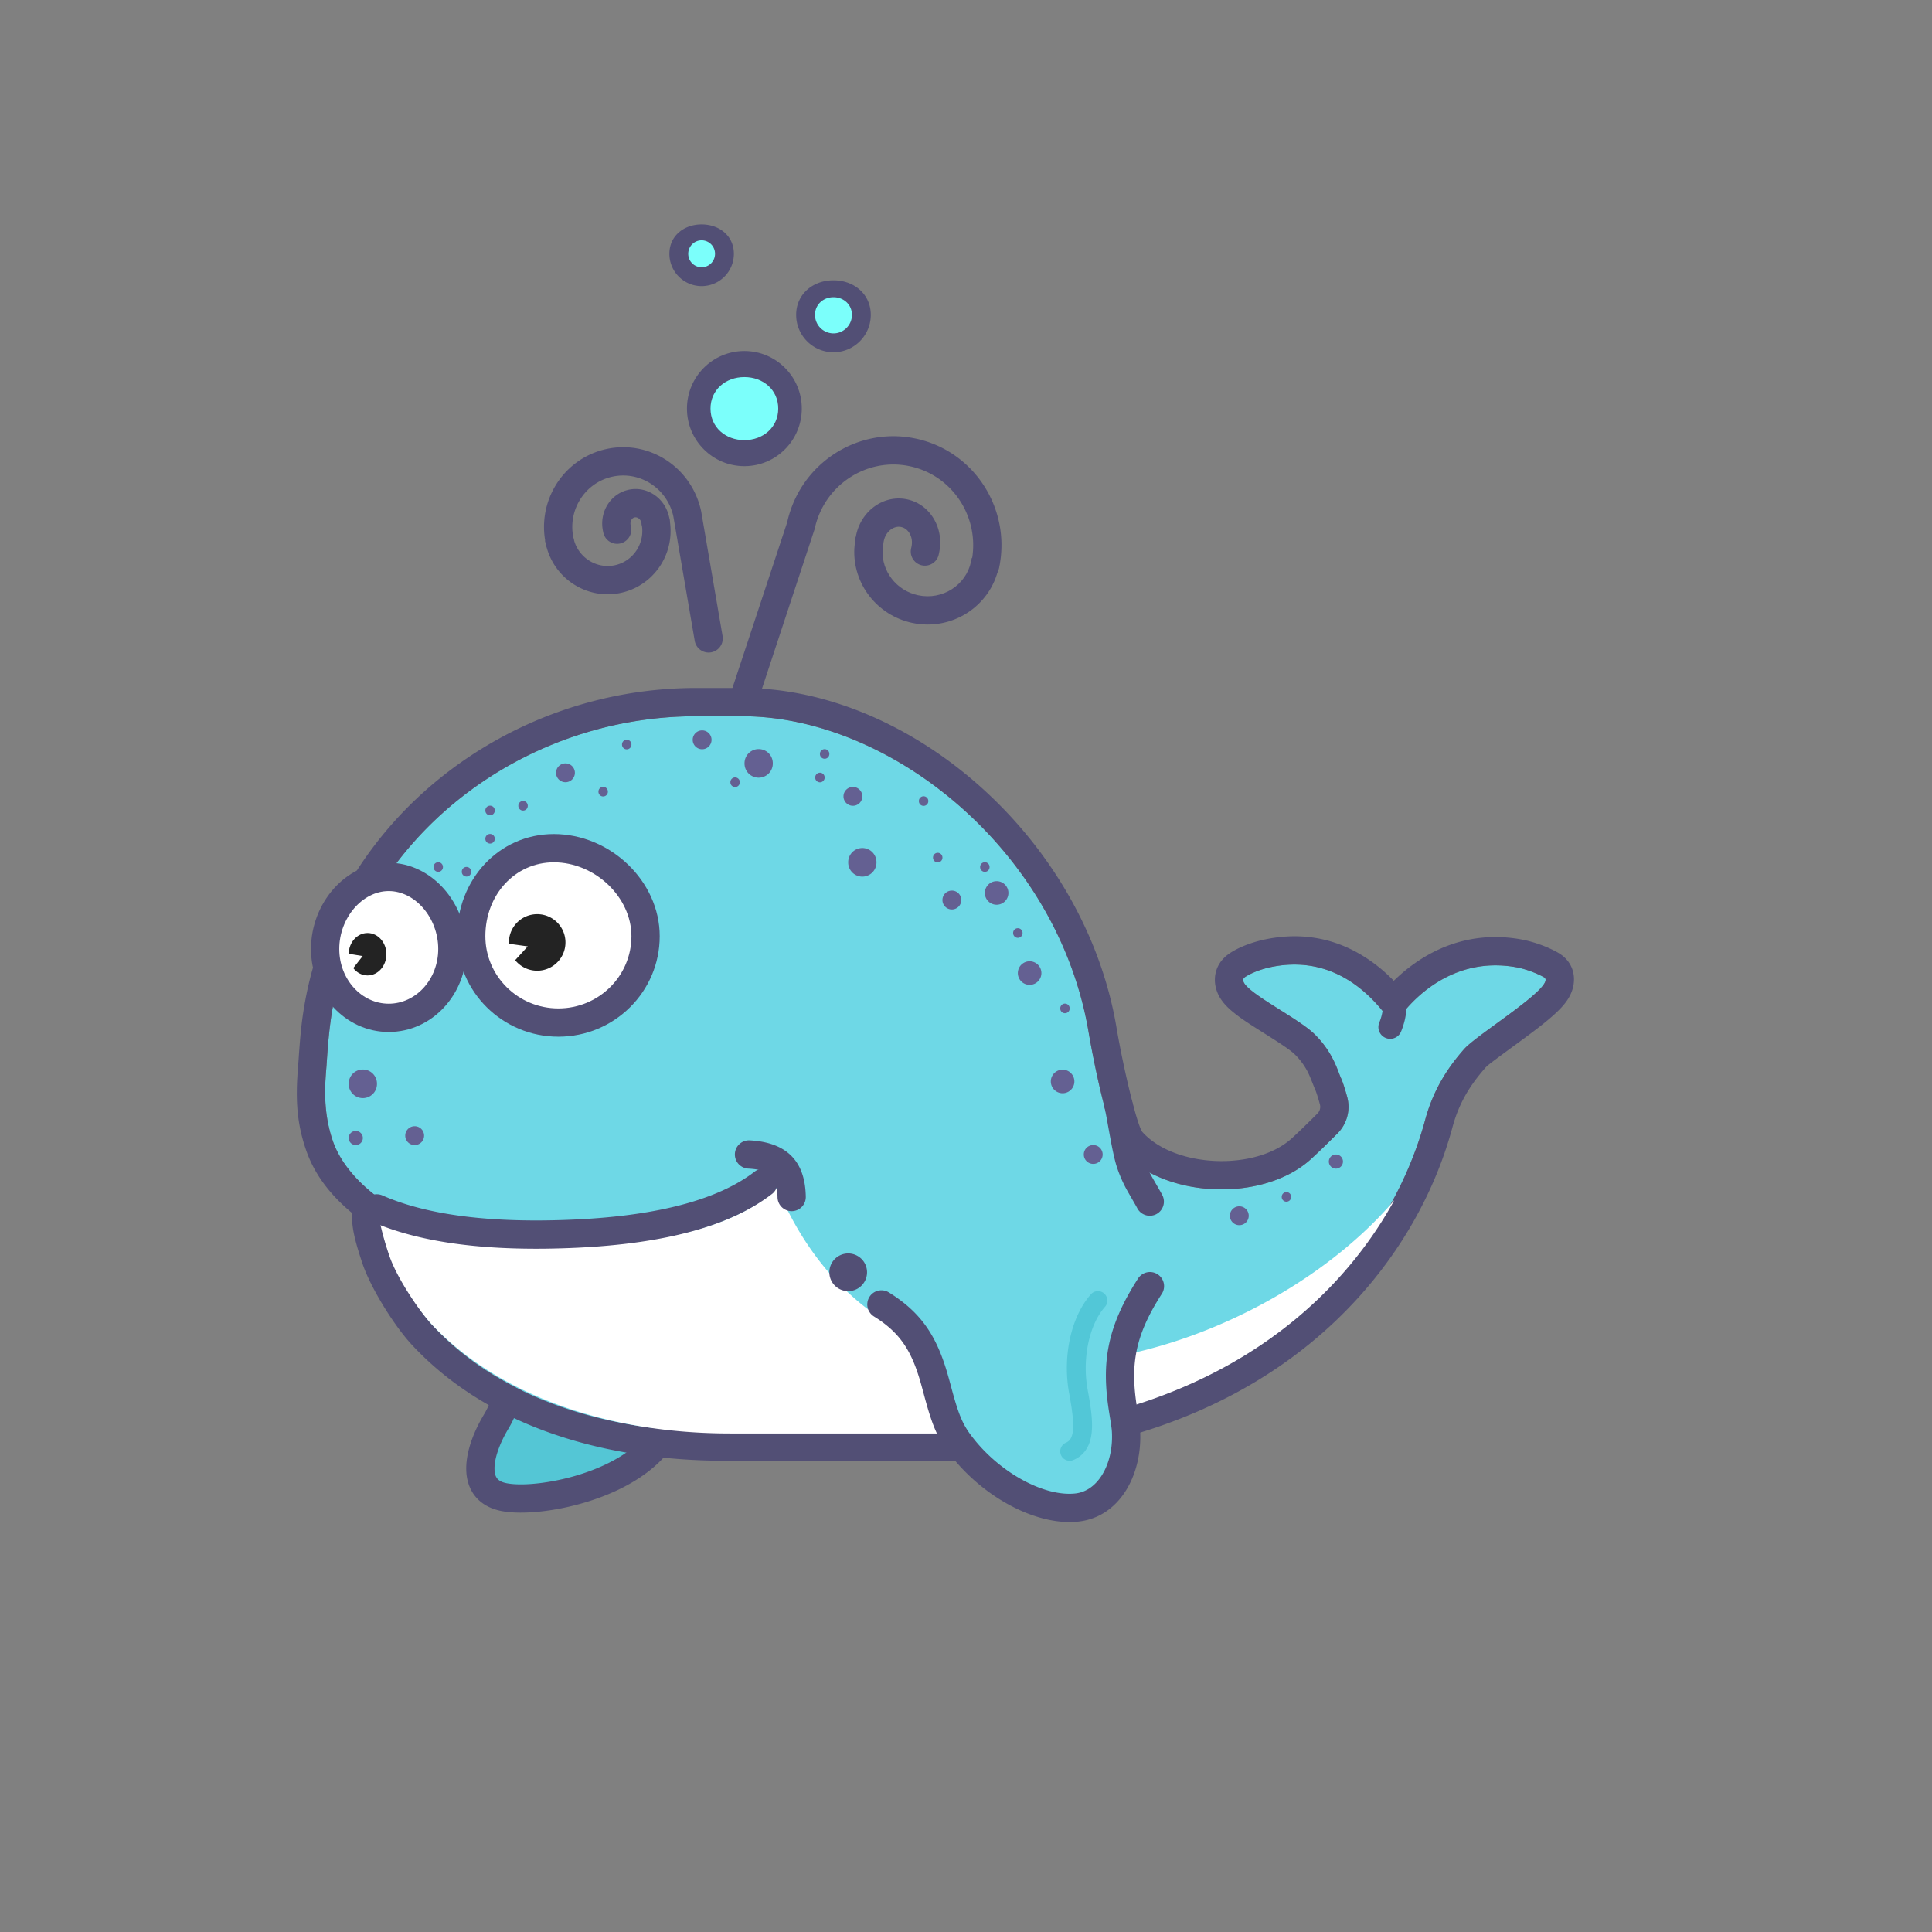 <svg width="256px" height="256px" viewBox="0 0 1024 1024" class="icon" version="1.1" xmlns="http://www.w3.org/2000/svg" fill="#000000" transform="matrix(1, 0, 0, 1, 0, 0)"><rect x="0" y="0" width="1024" height="1024" fill="#808080" stroke="none"/><g id="SVGRepo_bgCarrier" stroke-width="0"></g><g id="SVGRepo_tracerCarrier" stroke-linecap="round" stroke-linejoin="round"></g><g id="SVGRepo_iconCarrier"><path d="M249.756 671.844c24.776 41.714 23.18 65.004 13.26 81.59s-13.956 36.724 4.401 40.116c18.357 3.392 66.258-5.794 83.526-32.096 17.268-26.299 7.34-56.702 41.177-79.365" fill="#54C6D5"></path><path d="M256.197 668.018c23.48 39.531 26.539 67.047 13.247 89.265-4.67 7.807-7.375 15.577-7.34 21.112 0.03 4.69 1.733 6.873 6.673 7.785 8.429 1.558 24.054-0.135 38.565-4.693 17.046-5.355 30.54-13.792 37.339-24.146 4.528-6.898 7.023-13.747 10.098-26.025 0.207-0.829 0.355-1.419 0.754-3.04 3.279-13.275 5.175-19.341 9.029-26.799 5.185-10.035 12.635-18.415 23.387-25.615a7.493 7.493 0 0 1 8.339 12.45c-15.485 10.37-20.323 19.733-26.207 43.557-0.405 1.633-0.552 2.235-0.767 3.084-3.452 13.784-6.434 21.964-12.111 30.608-9.001 13.712-25.328 23.922-45.373 30.22-16.666 5.235-34.671 7.183-45.778 5.132-12.233-2.26-18.864-10.754-18.937-22.431-0.052-8.697 3.512-18.944 9.468-28.897 10.08-16.849 7.65-38.69-13.27-73.918a7.493 7.493 0 1 1 12.882-7.653z" fill="#524F75"></path><path d="M755.43 593.318c-18.999 70.723-88.756 161.302-247.356 165.94H384.837c-67.721 0-121.911-20.378-155.665-56.812-6.896-7.44-18.912-25.67-22.9-37.656s-6.191-19.156-2.92-27.923c-8.102-5.682-21.606-16.776-26.901-32.036-5.939-17.121-3.871-32.803-3.312-41.11s1.269-18.996 3.312-30.218C192.659 444.443 275.668 379.629 369.032 379.629h24.309c78.538 0 167.362 70.881 183.653 167.491 1.883 11.187 10.15 54.896 17.425 62.961 22.798 25.288 75.167 27.223 100.347 4.328 3.497-3.182 8.202-7.73 14.114-13.642a19.993 19.993 0 0 0 5.137-19.429c-1.266-4.606-2.348-7.9-3.242-9.888-1.621-3.357-4.059-13.664-14.201-23.477-10.14-9.815-43.303-25.173-36.824-30.003 1.044-0.779 6.097-3.856 14.501-5.527 35.041-6.978 55.034 18.335 62.179 28.083 0.779 1.064 1.531 2.123 2.258 3.172 0.709-1.051 1.449-2.133 2.215-3.247 6.494-9.436 28.04-33.929 62.479-27.833 7.128 1.259 13.599 4.538 14.99 5.355 7.255 4.266-35.273 30.003-42.376 38.088s-15.782 19.703-20.567 37.256z" fill="#6ED8E6"></path><path d="M755.43 593.318c4.785-17.55 13.464-29.172 20.565-37.256s49.632-33.822 42.376-38.088c-1.391-0.817-7.862-4.096-14.99-5.355-34.439-6.097-55.985 18.397-62.479 27.833-0.767 1.111-3.694 1.139-4.473 0.075-7.143-9.745-27.136-35.061-62.179-28.083-8.402 1.671-13.457 4.75-14.501 5.527-6.479 4.83 26.686 20.188 36.824 30.003 10.143 9.815 12.578 20.123 14.201 23.477 0.892 1.988 1.976 5.282 3.242 9.888a19.98 19.98 0 0 1-5.137 19.429c-5.912 5.912-10.617 10.46-14.114 13.642-25.18 22.895-77.549 20.96-100.347-4.328-7.273-8.065-15.542-51.774-17.425-62.961C560.702 450.51 471.879 379.629 393.341 379.629h-24.309c-93.364 0-176.373 64.814-192.582 153.875-2.041 11.219-2.75 21.909-3.312 30.218s-2.63 23.987 3.312 41.11c5.295 15.26 18.802 26.354 26.901 32.036-3.272 8.766-1.066 15.937 2.92 27.923s16.004 30.215 22.9 37.656C262.928 738.881 317.115 759.259 384.837 759.259h123.235c158.603-4.638 228.357-95.217 247.358-165.94z m-17.246-69.295l0.505 19.673c2.328-13.497 2.343-21.444 0.045-23.834-3.964 3.909 0.187 3.067-0.549 4.161zM162.292 609.745c-4.93-14.211-5.667-26.559-4.438-42.681-0.022 0.295 0.277-3.544 0.332-4.351 0.972-14.408 1.718-21.994 3.519-31.891C179.128 435.095 267.911 364.644 369.032 364.644h24.309c89.862 0 181.615 80.269 198.429 179.984 3.696 21.931 11.029 52.371 13.777 55.418 17.103 18.971 59.946 20.727 79.138 3.277 3.292-2.995 7.845-7.39 13.599-13.15a4.995 4.995 0 0 0 1.286-4.858c-1.079-3.916-1.958-6.601-2.46-7.717-0.712-1.658-2.637-6.644-3.387-8.234a35.575 35.575 0 0 0-7.565-10.625c-1.948-1.888-6.012-4.708-13.714-9.571-11.341-7.146-14.438-9.184-18.29-12.271-3.392-2.72-5.879-5.242-7.71-8.397-4.251-7.338-3.367-16.789 4.356-22.543 4.243-3.164 11.731-6.459 20.53-8.209 19.733-3.931 37.446 0.025 52.641 9.9a82.3 82.3 0 0 1 14.766 12.216 86.553 86.553 0 0 1 15.008-11.873c15.295-9.523 32.945-13.544 52.254-10.128 7.555 1.339 15.335 4.466 19.973 7.193 8.906 5.237 10.048 14.943 6.151 22.588-1.571 3.082-3.809 5.747-6.883 8.692-3.906 3.751-9.111 7.882-16.911 13.647l-2.363 1.738c-15.857 11.621-17.52 12.88-18.704 14.229-8.419 9.586-13.976 18.869-17.368 31.307-11.499 42.816-37.556 84.073-76.36 115.462-46.335 37.478-108.292 59.272-185.014 61.515L384.837 774.244c-71.018 0-129.509-21.514-166.66-61.612-9.238-9.973-21.779-30.041-26.127-43.11-3.986-11.983-5.839-19.434-5.375-26.524-11.132-9.231-19.801-20.04-24.384-33.253z" fill="#524F75"></path><path d="M192.312 574.439m-7.493 0a7.493 7.493 0 1 0 14.985 0 7.493 7.493 0 1 0-14.985 0Z" fill="#646092"></path><path d="M402.107 404.605m-7.493 0a7.493 7.493 0 1 0 14.985 0 7.493 7.493 0 1 0-14.985 0Z" fill="#646092"></path><path d="M457.054 457.054m-7.493 0a7.493 7.493 0 1 0 14.985 0 7.493 7.493 0 1 0-14.985 0Z" fill="#646092"></path><path d="M452.059 422.088m-4.995 0a4.995 4.995 0 1 0 9.99 0 4.995 4.995 0 1 0-9.99 0Z" fill="#646092"></path><path d="M504.507 477.034m-4.995 0a4.995 4.995 0 1 0 9.99 0 4.995 4.995 0 1 0-9.99 0Z" fill="#646092"></path><path d="M372.137 392.117m-4.995 0a4.995 4.995 0 1 0 9.99 0 4.995 4.995 0 1 0-9.99 0Z" fill="#646092"></path><path d="M528.234 473.288m-6.244 0a6.244 6.244 0 1 0 12.488 0 6.244 6.244 0 1 0-12.488 0Z" fill="#646092"></path><path d="M545.717 515.746m-6.244 0a6.244 6.244 0 1 0 12.488 0 6.244 6.244 0 1 0-12.488 0Z" fill="#646092"></path><path d="M708.059 615.649m-3.746 0a3.746 3.746 0 1 0 7.493 0 3.746 3.746 0 1 0-7.493 0Z" fill="#646092"></path><path d="M563.2 573.19m-6.244 0a6.244 6.244 0 1 0 12.488 0 6.244 6.244 0 1 0-12.488 0Z" fill="#646092"></path><path d="M299.707 409.6m-4.995 0a4.995 4.995 0 1 0 9.99 0 4.995 4.995 0 1 0-9.99 0Z" fill="#646092"></path><path d="M219.785 601.912m-4.995 0a4.995 4.995 0 1 0 9.99 0 4.995 4.995 0 1 0-9.99 0Z" fill="#646092"></path><path d="M579.434 611.902m-4.995 0a4.995 4.995 0 1 0 9.99 0 4.995 4.995 0 1 0-9.99 0Z" fill="#646092"></path><path d="M656.859 644.371m-4.995 0a4.995 4.995 0 1 0 9.99 0 4.995 4.995 0 1 0-9.99 0Z" fill="#646092"></path><path d="M194.81 536.976m-4.995 0a4.995 4.995 0 1 0 9.99 0 4.995 4.995 0 1 0-9.99 0Z" fill="#646092"></path><path d="M188.566 603.161m-3.746 0a3.746 3.746 0 1 0 7.493 0 3.746 3.746 0 1 0-7.493 0Z" fill="#646092"></path><path d="M211.044 485.776m-3.746 0a3.746 3.746 0 1 0 7.493 0 3.746 3.746 0 1 0-7.493 0Z" fill="#646092"></path><path d="M247.259 462.049m-2.498 0a2.498 2.498 0 1 0 4.995 0 2.498 2.498 0 1 0-4.995 0Z" fill="#646092"></path><path d="M232.273 459.551m-2.498 0a2.498 2.498 0 1 0 4.995 0 2.498 2.498 0 1 0-4.995 0Z" fill="#646092"></path><path d="M434.576 412.098m-2.498 0a2.498 2.498 0 1 0 4.995 0 2.498 2.498 0 1 0-4.995 0Z" fill="#646092"></path><path d="M497.015 454.556m-2.498 0a2.498 2.498 0 1 0 4.995 0 2.498 2.498 0 1 0-4.995 0Z" fill="#646092"></path><path d="M539.473 494.517m-2.498 0a2.498 2.498 0 1 0 4.995 0 2.498 2.498 0 1 0-4.995 0Z" fill="#646092"></path><path d="M681.834 634.38m-2.498 0a2.498 2.498 0 1 0 4.995 0 2.498 2.498 0 1 0-4.995 0Z" fill="#646092"></path><path d="M564.449 534.478m-2.498 0a2.498 2.498 0 1 0 4.995 0 2.498 2.498 0 1 0-4.995 0Z" fill="#646092"></path><path d="M259.746 444.566m-2.498 0a2.498 2.498 0 1 0 4.995 0 2.498 2.498 0 1 0-4.995 0Z" fill="#646092"></path><path d="M277.229 427.083m-2.498 0a2.498 2.498 0 1 0 4.995 0 2.498 2.498 0 1 0-4.995 0Z" fill="#646092"></path><path d="M319.688 419.59m-2.498 0a2.498 2.498 0 1 0 4.995 0 2.498 2.498 0 1 0-4.995 0Z" fill="#646092"></path><path d="M389.62 414.595m-2.498 0a2.498 2.498 0 1 0 4.995 0 2.498 2.498 0 1 0-4.995 0Z" fill="#646092"></path><path d="M437.073 399.61m-2.498 0a2.498 2.498 0 1 0 4.995 0 2.498 2.498 0 1 0-4.995 0Z" fill="#646092"></path><path d="M489.522 424.585m-2.498 0a2.498 2.498 0 1 0 4.995 0 2.498 2.498 0 1 0-4.995 0Z" fill="#646092"></path><path d="M521.99 459.551m-2.498 0a2.498 2.498 0 1 0 4.995 0 2.498 2.498 0 1 0-4.995 0Z" fill="#646092"></path><path d="M332.176 394.615m-2.498 0a2.498 2.498 0 1 0 4.995 0 2.498 2.498 0 1 0-4.995 0Z" fill="#646092"></path><path d="M259.746 429.58m-2.498 0a2.498 2.498 0 1 0 4.995 0 2.498 2.498 0 1 0-4.995 0Z" fill="#646092"></path><path d="M274.732 449.561m-2.498 0a2.498 2.498 0 1 0 4.995 0 2.498 2.498 0 1 0-4.995 0Z" fill="#646092"></path><path d="M739.023 636.131c-32.633 59.547-103.751 119.975-231.754 123.637H387.015c-67.681 0-124.089-21.821-157.823-57.446-6.891-7.278-18.812-24.936-22.798-36.659a169.27 169.27 0 0 1-4.86-16.966c55.728 9.698 94.59 13.567 116.584 11.604 39.581-3.527 74.555-11.604 93.811-30.797 63.168 150.031 252.746 94.053 327.096 6.629z" fill="#FFFFFF"></path><path d="M609.405 681.834c-24.776 38.542-13.08 62.424-12.54 77.851 0.537 15.43-6.756 37.184-26.067 39.322-19.306 2.138-46.202-12.066-62.576-34.379-16.377-22.311-7.34-52.391-41.177-73.328" fill="#6ED8E6"></path><path d="M603.104 677.783c-16.761 26.07-19.341 45.101-15.243 70.771 1.394 8.726 1.426 8.971 1.514 11.394 0.554 15.937-7.273 30.27-19.404 31.614-16.681 1.846-41.047-11.384-55.713-31.364-4.383-5.972-6.516-11.626-10.048-24.776a380.453 380.453 0 0 0-1.893-6.896c-5.782-20.113-13.809-32.753-31.332-43.597a7.495 7.495 0 0 0-7.885 12.745c13.916 8.609 19.975 18.152 24.816 34.996 0.514 1.791 0.827 2.935 1.823 6.641 4.001 14.888 6.611 21.814 12.44 29.753 17.6 23.982 46.897 39.889 69.442 37.391 21.604-2.393 33.525-24.214 32.728-47.029-0.117-3.362-0.142-3.512-1.693-13.235-3.567-22.323-1.479-37.708 13.05-60.306a7.493 7.493 0 1 0-12.603-8.102z" fill="#524F75"></path><path d="M449.561 674.341m-9.99 0a9.99 9.99 0 1 0 19.98 0 9.99 9.99 0 1 0-19.98 0Z" fill="#524F75"></path><path d="M206.049 539.473c18.622 0 33.717-16.339 33.717-36.492 0-20.155-15.095-38.188-33.717-38.188S172.332 482.826 172.332 502.981C172.332 523.134 187.427 539.473 206.049 539.473z" fill="#FFFFFF"></path><path d="M206.049 546.966C183.151 546.966 164.839 527.145 164.839 502.981c0-24.401 18.477-45.68 41.21-45.68s41.21 21.279 41.21 45.68C247.259 527.145 228.946 546.966 206.049 546.966z m0-14.985c14.346 0 26.224-12.857 26.224-28.999 0-16.556-12.276-30.695-26.224-30.695S179.824 486.425 179.824 502.981C179.824 519.123 191.703 531.98 206.049 531.98z" fill="#524F75"></path><path d="M187.247 513.101C189.078 515.487 191.788 516.995 194.81 516.995c5.517 0 9.99-5.033 9.99-11.239s-4.473-11.239-9.99-11.239c-5.45 0-9.883 4.91-9.99 11.012l7.408 1.211-4.98 6.361z" fill="#232323"></path><path d="M295.961 541.971c25.518 0 46.205-20.49 46.205-45.765C342.166 470.93 319.068 449.561 293.551 449.561S249.756 470.93 249.756 496.205 270.443 541.971 295.961 541.971z" fill="#FFFFFF"></path><path d="M295.961 549.463c-29.641 0-53.698-23.829-53.698-53.258C242.263 466.265 264.347 442.068 293.551 442.068 323.404 442.068 349.659 466.969 349.659 496.205 349.659 525.634 325.602 549.463 295.961 549.463z m0-14.985c21.397 0 38.712-17.151 38.712-38.273C334.673 475.428 315.3 457.054 293.551 457.054 272.943 457.054 257.249 474.252 257.249 496.205 257.249 517.327 274.564 534.478 295.961 534.478z" fill="#524F75"></path><path d="M273.048 508.911A14.985 14.985 0 1 0 284.722 484.527a14.985 14.985 0 0 0-14.97 15.687l9.975 1.396-6.678 7.3z" fill="#232323"></path><path d="M368.233 339.771a7.493 7.493 0 0 0 14.768-2.533L371.637 271.018C366.717 247.815 344.356 233.122 321.611 237.958S284.41 265.311 289.28 288.221a7.493 7.493 0 1 0 14.658-3.114c-3.157-14.853 6.169-29.384 20.785-32.491 14.571-3.097 28.957 6.319 32.174 21.092l11.339 66.063z" fill="#524F75"></path><path d="M340.018 277.437c0.207 0.982 0.34 1.968 0.39 2.95 0.5 9.129-5.654 17.308-14.538 19.196-9.945 2.115-19.778-4.346-21.931-14.476l-0.362-1.708-14.661 3.114 0.365 1.711c3.866 18.19 21.629 29.861 39.704 26.017 16.159-3.434 27.281-18.222 26.389-34.666a34.456 34.456 0 0 0-0.699-5.252l-14.658 3.114z" fill="#524F75"></path><path d="M340.135 277.876l-0.155-0.724c-0.437-2.055-2.14-3.242-3.611-2.927-1.474 0.312-2.548 2.09-2.11 4.141l0.155 0.727a7.493 7.493 0 1 1-14.658 3.114l-0.155-0.724c-2.113-9.945 3.869-19.838 13.654-21.916 9.785-2.08 19.271 4.521 21.387 14.468l0.155 0.724a7.493 7.493 0 1 1-14.661 3.117z" fill="#524F75"></path><path d="M485.376 232.468c31.05 6.601 50.788 37.354 44.134 68.658a7.493 7.493 0 0 1-14.658-3.112c4.943-23.25-9.673-46.015-32.591-50.888s-45.531 9.985-50.471 33.23l-29.659 89.912a7.493 7.493 0 0 1-14.229-4.7l29.319-88.743c6.836-31.067 37.241-50.925 68.156-44.357z" fill="#524F75"></path><path d="M468.26 287.794c-0.257 1.209-0.412 2.423-0.475 3.636-0.574 11.339 7.363 21.621 18.844 24.062 12.84 2.73 25.38-5.282 28.048-17.833l0.425-2.006 14.661 3.114-0.425 2.008c-4.398 20.69-24.933 33.814-45.82 29.374-18.669-3.969-31.642-20.775-30.695-39.476 0.1-2.008 0.36-4.009 0.782-5.994l14.656 3.114z" fill="#524F75"></path><path d="M468.218 287.719l0.23-1.079c1.074-5.058 5.345-8.142 9.216-7.318 3.874 0.824 6.519 5.377 5.442 10.432l-0.23 1.081a7.493 7.493 0 0 0 14.658 3.114l0.23-1.079c2.73-12.842-4.668-25.588-16.983-28.207-12.318-2.617-24.261 6.019-26.991 18.862l-0.23 1.079A7.493 7.493 0 1 0 468.218 287.719z" fill="#524F75"></path><path d="M426.976 166.872a14.831 14.781 90 1 0 29.561 0 14.831 14.781 90 1 0-29.561 0Z" fill="#7BFFFB"></path><path d="M441.756 186.7c-10.927 0-19.776-8.881-19.776-19.826 0-10.947 8.851-18.31 19.776-18.31 10.927 0 19.776 7.363 19.776 18.31 0 10.944-8.849 19.826-19.776 19.826z m0-9.99c5.402 0 9.785-4.401 9.785-9.835 0-5.437-4.386-9.353-9.785-9.353s-9.785 3.916-9.785 9.353a9.808 9.808 0 0 0 9.785 9.835z" fill="#524F75"></path><path d="M370.343 216.561a24.269 24.189 90 1 0 48.378 0 24.269 24.189 90 1 0-48.378 0Z" fill="#7BFFFB"></path><path d="M394.532 247.076c-16.811 0-30.433-13.667-30.433-30.513s13.619-30.513 30.433-30.513 30.433 13.667 30.433 30.513-13.622 30.513-30.433 30.513z m0-13.784c9.905 0 17.945-6.771 17.945-16.731s-8.04-16.694-17.945-16.694-17.945 6.733-17.945 16.694 8.037 16.731 17.945 16.731z" fill="#524F75"></path><path d="M359.784 134.514a12.136 12.093 90 1 0 24.186 0 12.136 12.093 90 1 0-24.186 0Z" fill="#7BFFFB"></path><path d="M371.877 151.644c-9.443 0-17.091-7.673-17.091-17.131 0-9.456 7.648-15.56 17.091-15.56 9.441 0 17.088 6.104 17.088 15.56 0.002 9.458-7.645 17.131-17.088 17.131z m0-9.99a7.118 7.118 0 0 0 7.098-7.141A7.118 7.118 0 0 0 371.877 127.376a7.118 7.118 0 0 0-7.101 7.138 7.123 7.123 0 0 0 7.101 7.141z" fill="#524F75"></path><path d="M196.788 647.375c26.334 11.576 62.711 16.152 109.231 13.939 46.852-2.228 81.226-11.589 103.159-28.492a7.493 7.493 0 1 0-9.151-11.868c-19.066 14.696-50.653 23.295-94.722 25.393-44.404 2.113-78.601-2.19-102.49-12.69a7.493 7.493 0 1 0-6.027 13.719z" fill="#524F75"></path><path d="M396.688 619.383c11.291 0.642 15.218 4.011 15.41 15.13a7.493 7.493 0 1 0 14.983-0.265c-0.342-19.648-10.967-28.774-29.546-29.826a7.493 7.493 0 1 0-0.847 14.96z" fill="#524F75"></path><path d="M578.188 686.02c-10.834 12.248-15.038 33.59-11.506 52.541 3.297 17.698 2.747 24.204-1.691 26.09a4.995 4.995 0 1 0 3.906 9.196c6.067-2.58 9.146-7.827 9.768-15.188 0.46-5.38-0.257-11.694-2.163-21.929-3.01-16.149 0.582-34.384 9.169-44.094a4.99 4.99 0 0 0-0.435-7.048 4.983 4.983 0 0 0-7.048 0.432z" fill="#52C7D7"></path><path d="M732.175 526.126c1.444 5.31 1.074 10.557-1.164 15.952a6.246 6.246 0 0 0 11.539 4.78c3.279-7.925 3.856-15.999 1.676-24.009a6.236 6.236 0 0 0-3.611-4.121c-0.582-0.245-1.231 1.166-1.871 1.106-0.722-0.065-1.439-1.573-2.18-1.371a6.241 6.241 0 0 0-4.388 7.663zM585.458 587.249c0.292 1.131 0.687 3.107 1.269 6.264 0.142 0.789 1.334 7.425 1.718 9.486 1.131 6.109 2.048 10.442 2.98 13.754 0.19 0.677 0.382 1.311 0.574 1.903a71.415 71.415 0 0 0 4.908 11.386c1.161 2.175 5.155 8.916 5.799 10.2a7.498 7.498 0 0 0 10.058 3.337 7.498 7.498 0 0 0 3.337-10.058c-0.937-1.863-5.06-8.819-5.972-10.527a56.033 56.033 0 0 1-3.899-9.021c-0.122-0.367-0.25-0.797-0.385-1.276-0.772-2.747-1.618-6.743-2.67-12.425-0.372-2.013-1.561-8.624-1.713-9.456-0.642-3.504-1.086-5.704-1.494-7.295a7.493 7.493 0 0 0-14.511 3.729z" fill="#524F75"></path></g></svg>